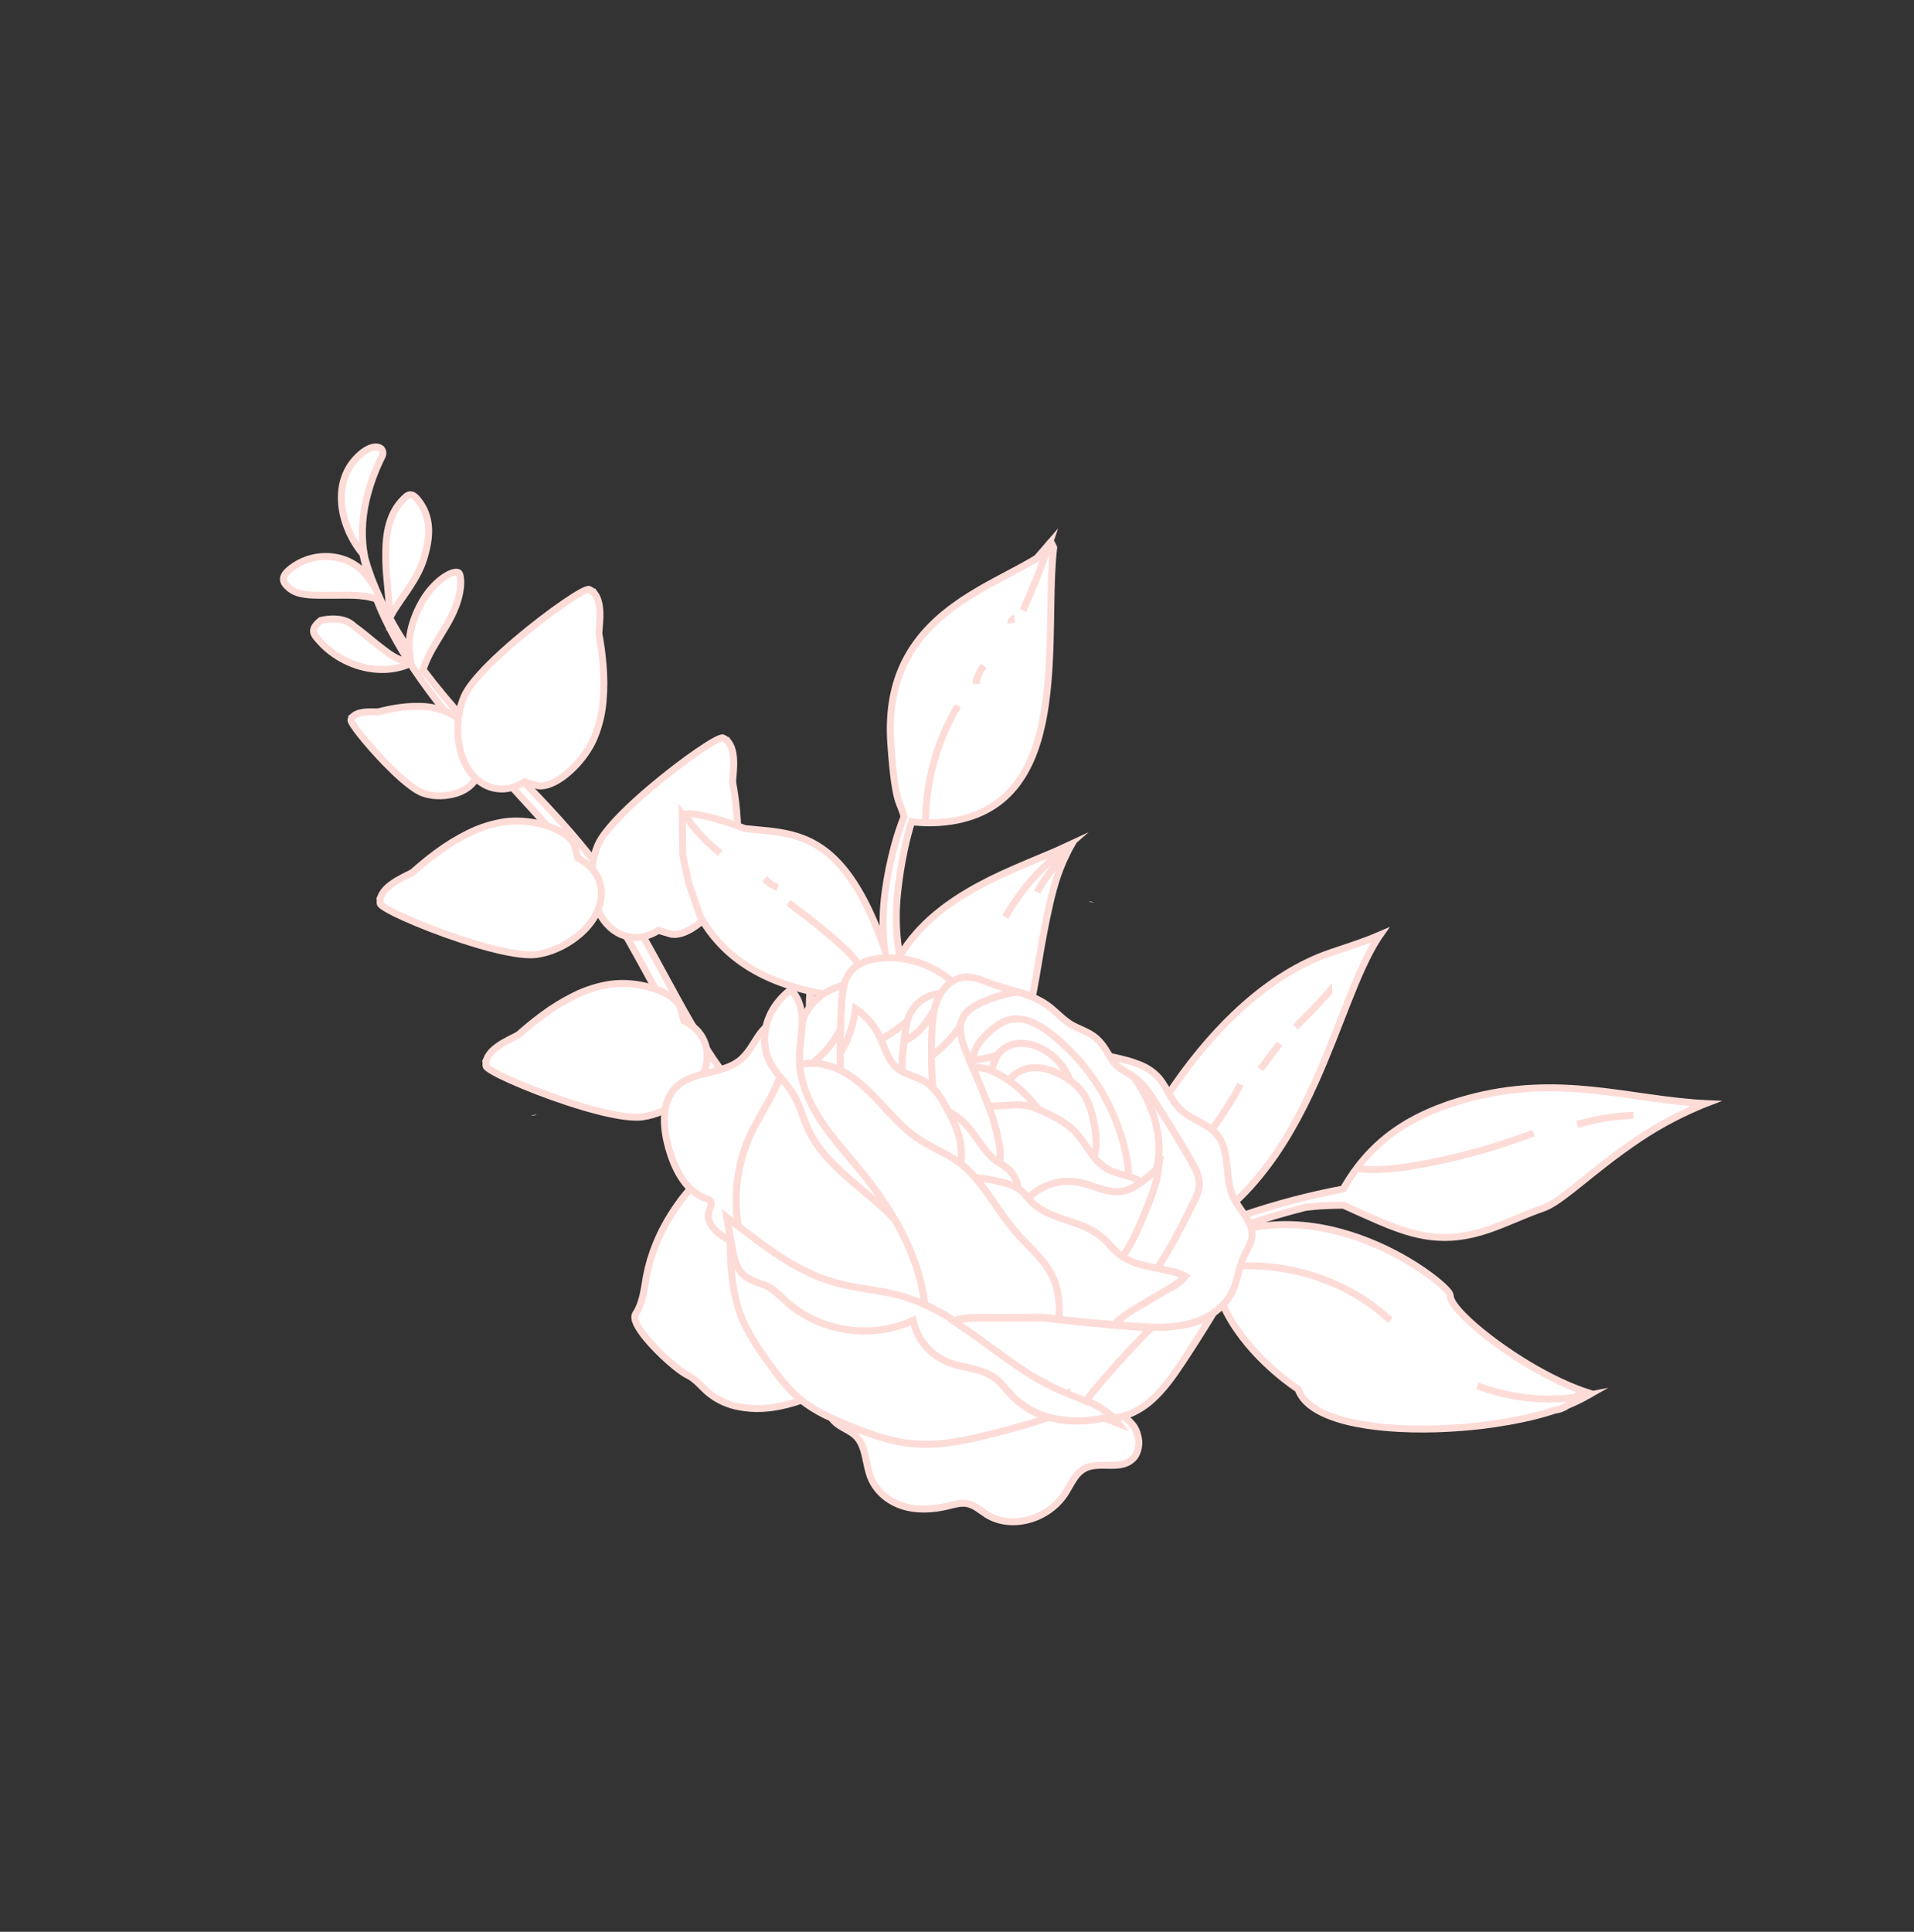 <svg width="550" height="555" viewBox="0 0 550 555" fill="none" xmlns="http://www.w3.org/2000/svg">
<rect x="0" y="0" width="550" height="555" fill="#333333" stroke="none"/>
<path d="M266.482 405.377L266.499 405.413C266.901 405.38 267.298 405.3 267.682 405.177C267.72 405.206 267.762 405.228 267.807 405.243C267.919 405.301 268.041 405.335 268.167 405.341C268.275 405.363 268.385 405.37 268.495 405.361C268.717 405.346 268.935 405.299 269.143 405.222C269.958 405.462 272.842 404.814 275.849 403.012C276.706 402.492 277.51 401.889 278.248 401.211C279.492 400.759 280.685 400.18 281.81 399.484C284.607 397.769 287.031 395.186 289.428 392.56C289.552 392.413 289.692 392.272 289.844 392.118L290.02 391.948C290.658 391.301 291.24 390.655 291.777 390.032L291.807 390.017C295.009 386.621 297.997 383.539 300.52 381.047C308.178 375.789 316.14 370.987 324.363 366.666C328.529 364.458 332.93 362.296 337.564 360.192C339.658 359.585 341.798 359.15 343.962 358.891C345.795 358.667 347.647 358.643 349.485 358.818L349.409 359.08C348.876 360.843 348.668 362.689 348.795 364.527C366.716 361.409 386.139 366.841 399.502 379.327C386.158 366.882 366.736 361.4 348.795 364.527C348.913 366.923 349.36 369.29 350.123 371.564C350.49 372.641 350.891 373.659 351.338 374.667C352.139 376.475 353.063 378.226 354.105 379.907C361.391 391.758 373.025 399.095 373.025 399.095C376.033 407.969 394.002 411.049 412.705 410.501C415.957 410.404 419.231 410.197 422.434 409.904C424.832 409.681 427.251 409.385 429.57 409.023C432.228 408.638 434.805 408.186 437.264 407.67C440.383 407.03 443.464 406.218 446.493 405.239L446.662 405.159C448 405.019 449.28 404.54 450.383 403.77C452.435 402.934 454.429 401.965 456.354 400.869C445.704 402.933 434.688 401.988 424.545 398.139C434.688 401.988 445.704 402.933 456.354 400.869C456.641 400.733 456.907 400.556 457.179 400.39L456.777 400.268C445.397 396.754 431.98 388.085 423.925 381.142C420.133 377.859 417.538 374.96 416.937 373.192C416.718 372.532 416.77 372.245 416.646 371.878C416.15 370.411 409.844 364.835 400.34 359.93C388.225 353.692 370.903 348.547 353.707 354.381C352.418 354.808 351.295 355.63 350.497 356.73C348.912 356.565 347.316 356.533 345.726 356.633C349.915 354.909 354.21 353.291 358.641 351.76C364.204 349.847 369.726 348.242 375.147 346.872C375.915 346.777 376.757 346.69 377.633 346.613C380.091 346.385 382.924 346.275 386.043 346.254C389.221 347.675 392.205 349.032 395.014 350.259C395.573 350.501 396.125 350.74 396.672 350.969C406.745 355.24 415.271 357.473 427.563 353.308C433.002 351.461 438.268 348.856 443.396 347.106C447.708 345.643 454.305 339.429 463.293 332.625C465.067 331.283 466.941 329.918 468.879 328.567C475.003 324.258 481.575 320.622 488.481 317.725C488.991 317.482 489.545 317.264 490.096 317.053C488.893 316.997 487.691 316.904 486.494 316.808C464.365 315.013 444.08 307.869 416.264 317.307C415.941 317.417 415.645 317.532 415.334 317.642C402.895 322.052 395.193 328.496 389.826 335.704C395.526 336.455 401.512 335.762 407.226 334.761C418.647 332.762 429.848 329.668 440.675 325.523C429.848 329.668 418.647 332.762 407.226 334.761C401.512 335.762 395.516 336.46 389.826 335.704C388.509 337.475 387.295 339.32 386.188 341.228L385.988 341.599C376.374 343.404 366.9 345.89 357.637 349.037C345.67 353.157 334.097 358.341 323.055 364.526C315.98 368.469 309.131 372.803 302.541 377.51C305.711 374.523 309.052 371.355 312.498 368.05C314.435 366.197 316.324 364.371 318.166 362.571C322.331 362.199 326.439 361.337 330.402 360.002C343.426 355.584 353.209 348.065 360.874 339.079C361.16 338.743 361.452 338.41 361.72 338.052C368.548 329.807 373.646 320.367 377.873 310.991C385.076 295.014 389.702 279.196 395.941 269.522C396.142 269.208 396.346 268.898 396.551 268.607C393.793 269.796 390.977 270.813 388.157 271.768C386.272 272.412 384.375 273.03 382.505 273.667C364.718 279.706 349.394 294.753 337.758 311.412C327.464 326.151 320.096 342.112 316.524 354.188C333.266 343.631 347.023 328.959 356.483 311.573C347.023 328.959 333.266 343.631 316.524 354.188C315.665 357.005 314.991 359.876 314.504 362.781L314.803 362.764L310.953 366.43C302.835 374.198 295.433 381.42 289.584 387.204C289.584 387.204 289.549 387.221 289.538 387.226L288.848 387.854L286.023 390.489C285.21 391.069 284.367 391.694 283.499 392.343C281.407 393.924 279.43 395.349 277.776 396.572L277.637 396.675C276.439 397.462 274.994 398.492 273.49 399.688C273.05 399.896 272.585 400.117 272.135 400.368C271.879 400.489 271.636 400.636 271.396 400.749C270.414 401.159 269.595 401.478 269.036 401.737C268.427 401.549 267.774 401.558 267.171 401.764C265.859 402.243 265.055 403.187 265.332 403.732C265.332 403.732 265.347 403.763 265.354 403.778L261.726 406.012L265.921 405.436C266.11 405.444 266.299 405.424 266.482 405.377ZM452.526 401.189C453.263 401.04 453.987 400.865 454.694 400.667L454.74 400.646C454.02 400.868 453.263 401.014 452.526 401.189ZM468.352 320.463C463.242 320.743 458.181 321.611 453.269 323.048C458.181 321.615 463.242 320.752 468.351 320.476L468.352 320.463ZM381.792 285.094C378.734 288.543 375.541 291.864 372.212 295.058C375.534 291.876 378.727 288.559 381.792 285.107L381.792 285.094ZM367.728 299.8L362.185 307.167L367.728 299.8Z" fill="white" stroke="#FDDCD8" stroke-width="2" stroke-miterlimit="10"/>
<path d="M154.293 320.139C154.03 320.306 153.732 320.412 153.422 320.447C153.119 320.505 152.809 320.517 152.502 320.482L153.397 320.323C153.692 320.245 153.991 320.183 154.293 320.139Z" fill="white"/>
<path d="M267 303.739C269.565 298.736 271.02 295.473 271.12 295.292C270.98 295.446 268.822 297.919 265.631 302.006C264.153 296.64 262.744 291.37 261.382 286.275C260.307 282.272 259.295 278.418 258.597 274.675C259.983 272.312 261.597 270.089 263.416 268.04C270.129 260.441 279.204 255.237 287.951 251.165C290.56 249.959 293.19 248.85 295.673 247.789C298.502 246.601 301.201 245.491 303.677 244.421C304.8 243.933 305.848 243.456 306.863 242.981C304.402 245.134 301.877 247.243 299.557 249.525C295.355 253.632 291.77 258.326 288.916 263.462C291.77 258.326 295.355 253.632 299.557 249.525C301.883 247.252 304.409 245.143 306.863 242.981L308.018 242.442C307.484 243.364 306.954 244.366 306.43 245.447C303.059 248.583 300.219 252.246 298.022 256.291C300.219 252.246 303.059 248.583 306.43 245.447C305.186 248.025 304.139 250.694 303.298 253.431C302.886 254.809 302.455 256.296 302.085 257.859L301.689 259.524C301.039 262.377 300.487 265.065 300.002 267.595C294.943 294.141 297.245 303.881 269.24 314.734C268.328 311.481 267.399 308.206 266.431 304.874L267 303.739Z" fill="white" stroke="#FDDCD8" stroke-width="2" stroke-miterlimit="10"/>
<path d="M246.666 357.462C245.517 356.197 244.445 354.954 243.38 353.788C242.835 353.204 242.301 352.633 241.769 352.067C241.238 351.501 240.69 350.96 240.174 350.425C235.871 346.105 231.735 342.346 228.459 338.942C225.803 336.303 223.376 333.443 221.204 330.393C220.979 330.075 220.767 329.775 220.575 329.502C216.826 325.615 213.058 321.416 209.384 316.86C208.066 315.209 206.778 313.502 205.45 311.788C204.123 310.075 202.909 308.239 201.631 306.428C199.138 302.761 196.767 298.912 194.453 294.96C189.833 287.044 185.486 278.664 180.748 270.326C178.378 266.157 175.962 262.097 173.407 258.205C170.852 254.312 168.177 250.642 165.395 247.104C159.827 240.023 153.951 233.554 148.303 227.408C142.655 221.263 137.227 215.419 132.367 209.741C127.819 204.494 123.568 198.996 119.637 193.272C119.02 192.399 118.466 191.516 117.907 190.645C113.123 192.839 107.603 192.806 102.567 191.163C99.368 190.117 96.414 188.436 93.879 186.222C93.103 185.546 92.376 184.815 91.704 184.034C90.247 182.343 88.864 181.091 91.919 178.456L92.237 178.231C94.562 177.739 96.988 177.646 99.01 178.294C100.048 178.61 100.991 179.178 101.756 179.948C104.218 181.67 106.524 183.759 108.307 185.137C109.336 185.919 110.374 186.771 111.462 187.547C113.279 188.846 115.219 189.926 117.523 190.092C115.109 186.34 112.918 182.448 110.962 178.438C109.876 176.194 108.956 174.068 108.184 172.093C103.868 170.627 99.411 171.069 95.01 171.012C93.083 170.989 90.898 171.071 88.793 170.903C88.07 170.839 87.352 170.732 86.642 170.581C84.974 170.29 83.449 169.457 82.303 168.211C81.623 167.425 80.431 166.01 83.106 163.712C85.159 161.984 87.606 160.788 90.232 160.231C92.857 159.674 95.579 159.773 98.157 160.519C100.864 161.322 103.281 162.893 105.115 165.04C105.485 165.469 105.828 165.92 106.144 166.39C105.65 164.711 105.185 163.219 104.906 161.893C104.662 160.861 104.431 159.965 104.278 159.18C101.724 156.107 99.87 152.515 98.845 148.653C97.304 142.736 97.949 136.425 102.289 131.768C104.334 129.577 106.013 128.73 107.247 128.496C107.621 128.39 108.013 128.367 108.397 128.429C108.781 128.49 109.147 128.634 109.47 128.851C109.736 129.129 109.914 129.48 109.982 129.858C110.05 130.237 110.005 130.628 109.853 130.982C107.831 134.992 106.282 139.223 105.239 143.592C104.58 146.406 104.211 149.28 104.139 152.169C104.081 154.699 104.276 157.228 104.721 159.719C104.691 159.677 104.662 159.635 104.63 159.589C104.817 160.246 105.045 160.971 105.286 161.784C105.644 163.095 106.233 164.576 106.786 166.221C108.31 170.215 110.104 174.101 112.154 177.852C113.702 180.691 115.53 183.712 117.643 186.851C117.307 183.17 118.251 179.271 119.85 175.713C120.233 174.854 120.65 174.013 121.102 173.202C123.999 167.972 128.217 164.89 130.553 164.452C130.967 164.344 131.405 164.378 131.798 164.549C132.49 164.932 133.493 170.273 128.979 178.438C127.92 180.349 126.727 182.236 125.581 184.153C125.108 184.944 124.626 185.741 124.192 186.518C123.216 188.238 122.389 190.038 121.719 191.898L121.562 192.39C125.61 197.763 129.927 202.927 134.496 207.864C139.493 213.334 145.049 218.977 150.863 225.005C156.678 231.033 162.735 237.464 168.516 244.623C171.405 248.204 174.211 251.982 176.843 255.944C179.475 259.907 181.961 264.035 184.362 268.258C189.163 276.705 193.466 285.073 197.98 292.906C200.247 296.842 202.524 300.606 204.923 304.2C206.169 305.964 207.402 307.71 208.59 309.461C209.87 311.146 211.109 312.832 212.378 314.462C221.868 326.52 231.98 336.262 240.904 344.274C241.604 344.902 242.3 345.525 242.986 346.134C252.425 354.482 260.402 360.887 265.828 365.424C265.93 365.511 266.033 365.598 266.14 365.681C267.235 366.251 268.346 366.844 269.515 367.451C269.978 367.685 270.445 367.916 270.929 368.149C271.412 368.382 271.926 368.649 272.455 368.947C273.669 369.596 274.725 370.505 275.546 371.61L278.061 375.171L273.686 374.279C270.277 373.579 267.116 371.935 264.09 370.306C260.856 368.647 257.726 366.794 254.717 364.756C253.2 363.703 251.751 362.555 250.379 361.319C249.077 360.097 247.838 358.81 246.666 357.462Z" fill="white" stroke="#FDDCD8" stroke-width="2" stroke-miterlimit="10"/>
<path d="M135.616 225.225C135.017 225.853 134.33 226.391 133.579 226.825C132.756 227.303 131.879 227.682 130.968 227.955C129.12 228.507 127.188 228.722 125.265 228.59C123.994 228.516 122.74 228.268 121.538 227.852C119.958 227.292 117.828 225.755 115.529 223.754C113.988 222.42 112.38 220.858 110.822 219.264C108.071 216.444 105.446 213.445 103.581 211.082C101.81 208.839 100.721 207.172 100.858 206.788C101.016 206.368 101.28 205.997 101.623 205.71L101.83 205.846L101.623 205.71L101.656 205.683C103.61 204.015 107.98 204.688 108.761 204.489C110.462 204.064 112.203 203.688 113.918 203.424C116.172 203.051 118.456 202.888 120.74 202.939C123.023 202.979 125.286 203.376 127.446 204.117C127.957 204.301 128.458 204.513 128.946 204.752C129.166 204.859 129.387 204.975 129.606 205.093C131.358 206.048 132.943 207.283 134.298 208.748C135.754 210.352 136.664 212.045 136.598 213.405C136.59 213.507 136.579 213.606 136.564 213.705L136.553 213.769C136.413 214.497 136.226 215.2 136.067 215.894L136.047 215.987L136.09 216.039L136.145 216.108C136.531 216.647 136.852 217.23 137.104 217.843C137.746 219.358 137.803 221.056 137.263 222.61C136.904 223.588 136.343 224.479 135.616 225.225Z" fill="white" stroke="#FDDCD8" stroke-width="2" stroke-miterlimit="10"/>
<path d="M121.044 162.535C118.771 168.079 114.809 172.261 111.99 177.415C111.981 173.864 111.454 169.667 111.099 165.37C110.827 162.355 110.768 159.324 110.925 156.301C111.284 150.987 112.715 146.094 116.735 142.639C117.829 141.7 118.877 142.213 119.81 143.299C121.1 144.774 122.054 146.512 122.604 148.393C123.707 152.19 123.1 156.349 121.75 160.584C121.559 161.245 121.322 161.889 121.044 162.535Z" fill="white" stroke="#FDDCD8" stroke-width="2" stroke-miterlimit="10"/>
<path d="M136.022 222.894C135.084 221.866 134.298 220.711 133.688 219.461C133.014 218.093 132.504 216.65 132.168 215.163C131.488 212.148 131.356 209.036 131.779 205.975C132.036 203.953 132.57 201.975 133.367 200.098C134.437 197.633 137.128 194.397 140.58 190.942C142.882 188.624 145.555 186.225 148.274 183.91C153.084 179.821 158.168 175.954 162.151 173.232C165.931 170.646 168.715 169.088 169.315 169.35C169.968 169.648 170.533 170.11 170.954 170.691L170.713 171.007L170.954 170.691L170.993 170.747C173.446 174.054 171.89 180.967 172.122 182.236C172.615 185.003 173.025 187.828 173.258 190.599C173.608 194.243 173.617 197.912 173.285 201.558C172.971 205.203 172.087 208.778 170.666 212.15C170.315 212.947 169.921 213.724 169.486 214.478C169.289 214.818 169.08 215.159 168.868 215.496C167.148 218.192 165 220.59 162.509 222.596C159.785 224.747 156.978 226.016 154.811 225.761C154.649 225.737 154.491 225.71 154.335 225.675L154.234 225.649C153.085 225.346 151.982 224.969 150.89 224.639L150.743 224.598L150.656 224.66L150.54 224.741C149.635 225.298 148.668 225.748 147.66 226.083C145.168 226.943 142.446 226.847 140.022 225.814C138.498 225.133 137.135 224.138 136.022 222.894Z" fill="white" stroke="#FDDCD8" stroke-width="2" stroke-miterlimit="10"/>
<path d="M174.461 265.562C173.524 264.534 172.738 263.378 172.127 262.129C171.453 260.761 170.943 259.318 170.608 257.831C169.928 254.816 169.796 251.704 170.219 248.643C170.476 246.621 171.01 244.643 171.807 242.766C172.877 240.301 175.568 237.065 179.019 233.61C181.321 231.292 183.994 228.893 186.714 226.578C191.524 222.489 196.608 218.622 200.59 215.9C204.371 213.314 207.154 211.756 207.754 212.018C208.408 212.316 208.972 212.778 209.394 213.359L209.153 213.675L209.394 213.359L209.433 213.415C211.886 216.722 210.33 223.635 210.562 224.904C211.055 227.671 211.465 230.496 211.698 233.267C212.047 236.911 212.057 240.58 211.725 244.225C211.41 247.871 210.526 251.445 209.105 254.818C208.754 255.615 208.36 256.392 207.925 257.146C207.729 257.485 207.52 257.827 207.308 258.164C205.588 260.86 203.44 263.258 200.949 265.264C198.225 267.415 195.418 268.684 193.251 268.429C193.088 268.405 192.931 268.378 192.775 268.343L192.674 268.317C191.525 268.014 190.421 267.637 189.33 267.307L189.183 267.266L189.095 267.328L188.98 267.409C188.074 267.966 187.108 268.416 186.099 268.751C183.608 269.611 180.886 269.515 178.462 268.482C176.938 267.801 175.575 266.806 174.461 265.562Z" fill="white" stroke="#FDDCD8" stroke-width="2" stroke-miterlimit="10"/>
<path d="M172.293 260.053C171.905 261.388 171.329 262.662 170.581 263.834C169.765 265.123 168.8 266.31 167.706 267.373C165.489 269.525 162.902 271.261 160.07 272.497C158.211 273.332 156.244 273.908 154.228 274.207C151.566 274.58 147.401 273.971 142.654 272.828C139.476 272.073 136.034 271.044 132.641 269.931C126.643 267.96 120.692 265.639 116.293 263.661C112.114 261.784 109.334 260.222 109.244 259.573C109.158 258.861 109.257 258.138 109.533 257.475L109.928 257.516L109.533 257.475L109.56 257.413C111.102 253.595 117.812 251.317 118.774 250.457C120.878 248.593 123.074 246.77 125.317 245.126C128.244 242.927 131.369 241.006 134.653 239.387C137.928 237.754 141.438 236.644 145.056 236.098C145.919 235.982 146.788 235.912 147.658 235.89C148.05 235.881 148.451 235.881 148.849 235.886C152.046 235.947 155.213 236.529 158.223 237.609C161.48 238.81 164.027 240.543 164.939 242.526C165.003 242.677 165.062 242.825 165.114 242.977L165.145 243.076C165.485 244.215 165.739 245.353 166.027 246.456L166.068 246.603L166.167 246.646L166.296 246.702C167.244 247.184 168.132 247.773 168.944 248.459C170.977 250.136 172.315 252.509 172.698 255.116C172.911 256.772 172.773 258.454 172.293 260.053Z" fill="white" stroke="#FDDCD8" stroke-width="2" stroke-miterlimit="10"/>
<path d="M202.717 306.714C202.33 308.049 201.753 309.323 201.006 310.495C200.19 311.784 199.225 312.972 198.131 314.034C195.914 316.186 193.327 317.922 190.495 319.158C188.635 319.993 186.669 320.569 184.652 320.868C181.991 321.241 177.826 320.632 173.078 319.49C169.9 318.734 166.458 317.705 163.065 316.592C157.068 314.621 151.117 312.3 146.717 310.322C142.539 308.446 139.758 306.883 139.668 306.234C139.582 305.522 139.682 304.799 139.958 304.136L140.353 304.177L139.958 304.136L139.985 304.074C141.527 300.256 148.237 297.978 149.199 297.118C151.302 295.255 153.499 293.431 155.741 291.787C158.668 289.588 161.794 287.667 165.077 286.048C168.352 284.415 171.863 283.305 175.481 282.759C176.344 282.643 177.213 282.573 178.083 282.551C178.475 282.542 178.875 282.542 179.273 282.547C182.471 282.608 185.637 283.19 188.648 284.27C191.904 285.472 194.451 287.205 195.363 289.187C195.428 289.338 195.487 289.486 195.538 289.638L195.569 289.738C195.91 290.876 196.164 292.014 196.451 293.117L196.493 293.264L196.591 293.307L196.721 293.363C197.668 293.845 198.556 294.435 199.368 295.12C201.402 296.797 202.739 299.17 203.122 301.777C203.336 303.433 203.198 305.115 202.717 306.714Z" fill="white" stroke="#FDDCD8" stroke-width="2" stroke-miterlimit="10"/>
<path d="M256.978 277.667C257.469 276.628 258.014 275.634 258.587 274.662C258.341 273.334 258.115 272.033 257.965 270.733C257.428 266.014 257.415 261.249 257.929 256.527C258.357 252.354 259.01 248.207 259.887 244.105C260.5 241.18 261.206 238.514 261.948 236.115C263.296 236.249 264.643 236.343 265.984 236.38C265.991 224.55 269.191 212.941 275.248 202.78C269.191 212.941 265.991 224.55 265.984 236.38C267.311 236.419 268.638 236.392 269.962 236.298C288.69 234.951 296.305 222.826 299.49 207.674L299.52 207.528C301.023 200.237 301.528 192.267 301.764 184.485C301.862 180.997 301.909 177.544 301.962 174.198L301.967 173.842C302.067 167.839 302.208 162.195 302.779 157.348C302.715 157.199 302.655 157.055 302.593 156.918C302.409 156.498 302.194 156.092 301.95 155.704C301.806 155.862 301.677 156.022 301.535 156.184C299.352 162.719 296.806 169.128 293.908 175.379C296.806 169.128 299.352 162.719 301.535 156.184C300.317 157.57 299.132 158.95 297.978 160.322C297.155 160.842 296.283 161.353 295.379 161.867C284.279 168.183 267.752 174.696 260.051 190.15C256.952 196.367 255.303 204.01 255.979 213.701C257.32 232.364 258.751 230.018 259.771 234.648C258.656 237.498 257.708 240.409 256.93 243.368C255.819 247.554 254.966 251.804 254.377 256.094C253.676 261.084 253.556 266.14 254.022 271.158C254.08 271.691 254.175 272.227 254.241 272.761C245.979 249.053 236.836 242.232 227.368 239.822C222.945 238.695 218.47 238.533 214.001 238.047C208.692 235.969 203.511 234.504 200.065 233.996L199.891 233.974C198.813 233.762 197.706 233.745 196.621 233.922C199.45 238.178 202.949 241.949 206.983 245.087C202.949 241.949 199.45 238.178 196.621 233.922C196.431 233.961 196.253 234.044 196.101 234.165L196.042 234.082L196.176 245.388C196.445 247.503 197.319 250.692 197.868 253.607L201.292 263.455C202.149 264.954 203.097 266.4 204.133 267.782C213.059 279.698 228.333 286.369 253.32 287.269C253.619 285.12 254.091 282.997 254.73 280.923C254.911 280.338 255.125 279.778 255.328 279.213C255.436 279.718 255.564 280.223 255.695 280.712C256.03 279.834 256.389 278.974 256.772 278.131L256.978 277.667ZM223.448 255.022C222.044 254.416 220.766 253.553 219.679 252.479C220.766 253.553 222.044 254.416 223.448 255.022ZM247.31 279.012C246.712 276.617 244.953 274.695 243.177 272.973C238.026 267.972 232.265 263.657 226.523 259.358C232.265 263.657 238.026 267.972 243.177 272.973C244.96 274.705 246.723 276.623 247.321 279.018L247.31 279.012ZM290.5 179.052C290.461 178.738 290.547 178.42 290.74 178.168C290.933 177.917 291.217 177.751 291.531 177.708C291.217 177.751 290.933 177.917 290.74 178.168C290.547 178.42 290.461 178.738 290.5 179.052ZM280.449 196.47C280.727 194.57 281.516 192.78 282.732 191.293C281.516 192.78 280.727 194.57 280.449 196.47Z" fill="white" stroke="#FDDCD8" stroke-width="2" stroke-miterlimit="10"/>
<path d="M313.122 259.033L312.983 259.139C313.526 259.234 314.08 259.252 314.628 259.193C314.124 259.168 313.621 259.115 313.122 259.033Z" fill="white"/>
<path d="M262.403 304.671L262.512 304.649C262.484 304.647 262.455 304.647 262.427 304.65L262.403 304.671Z" fill="white"/>
<path d="M259.458 305.599L259.479 305.558L259.396 305.605L259.458 305.599Z" fill="white"/>
<path d="M268.505 330.973C267.204 330.494 265.902 329.995 264.586 329.399C262.756 328.604 261.007 327.632 259.366 326.496C257.818 325.439 256.466 324.119 255.373 322.596C255.319 322.504 255.26 322.422 255.204 322.335C255.981 321.536 256.736 320.757 257.449 319.995C261.178 323.852 264.867 327.528 268.505 330.973Z" fill="white"/>
<path d="M314.808 359.223C314.778 359.267 314.753 359.314 314.734 359.363C314.609 359.298 314.474 359.226 314.357 359.12C314.501 359.151 314.664 359.192 314.808 359.223Z" fill="white"/>
<path d="M248.863 310.87C249.36 311.419 249.858 311.955 250.36 312.494L250.339 312.534C249.99 314.423 249.836 316.344 249.882 318.266C249.907 318.734 249.955 319.201 250.028 319.665C249.752 319.462 249.477 319.267 249.188 319.064C244.859 316.034 239.748 312.717 236.712 306.266C235.633 303.978 234.743 301.605 234.053 299.171C233.47 297.074 233.054 294.933 232.812 292.77C234.246 294.49 235.716 296.198 237.223 297.892C240.947 302.11 244.83 306.463 248.863 310.87Z" fill="white" stroke="#FDDCD8" stroke-width="2" stroke-miterlimit="10"/>
<path d="M254.424 320.915C254.332 320.726 254.27 320.527 254.188 320.331C253.877 319.554 253.66 318.743 253.541 317.915C253.427 317.172 253.358 316.423 253.334 315.672C254.715 317.144 256.087 318.584 257.45 319.995C256.736 320.757 255.997 321.543 255.205 322.334C255.02 322.063 254.856 321.778 254.713 321.482C254.613 321.295 254.521 321.106 254.424 320.915Z" fill="white" stroke="#FDDCD8" stroke-width="2" stroke-miterlimit="10"/>
<path d="M314.078 361.535C314.061 362.015 314.088 362.496 314.161 362.971C314.632 363.068 315.114 363.107 315.595 363.086C316.488 363.094 317.351 362.758 318.004 362.148C319.286 360.778 319.492 358.989 318.574 358.232C318.268 358.018 317.91 357.89 317.538 357.861C317.166 357.832 316.793 357.902 316.458 358.065C315.461 357.337 313.837 356.343 311.793 355.077C309.952 353.95 307.756 352.61 305.254 351.161C302.751 349.712 299.988 348.176 297.047 346.625C294.107 345.073 291.301 343.714 288.798 342.424C287.297 341.635 285.83 340.864 284.561 340.107C283.157 338.368 281.45 336.897 279.522 335.766C279.04 335.468 278.55 335.185 277.997 334.888C277.052 333.996 276.11 333.075 275.169 332.125C270.395 327.45 265.429 322.279 260.336 316.837C259.423 317.858 258.473 318.898 257.453 319.978C261.168 323.847 264.87 327.511 268.508 330.956C267.208 330.477 265.905 329.977 264.589 329.382C262.759 328.587 261.011 327.614 259.37 326.479C257.821 325.422 256.47 324.102 255.377 322.579C255.323 322.487 255.264 322.405 255.207 322.317L254.962 322.578L254.306 323.243C253.014 321.897 251.583 320.693 250.036 319.651C250.31 321.472 250.934 323.223 251.874 324.807C253.161 326.867 254.857 328.641 256.857 330.019C260.82 332.786 265.076 334.217 268.772 335.304C271.349 336.064 273.699 336.769 275.733 337.506C277.379 338.933 279.021 340.281 280.626 341.565C281.993 343.173 283.46 344.693 285.018 346.116C287.506 348.378 290.208 350.393 293.086 352.132C298.266 355.233 303.75 357.794 309.453 359.775C311.311 360.419 312.882 360.894 314.1 361.189C314.11 361.328 314.063 361.418 314.078 361.535ZM314.709 359.35C314.584 359.284 314.449 359.213 314.332 359.107C314.501 359.151 314.664 359.192 314.808 359.223C314.77 359.261 314.737 359.304 314.709 359.35Z" fill="white" stroke="#FDDCD8" stroke-width="2" stroke-miterlimit="10"/>
<path d="M253.329 315.671C253.353 316.422 253.422 317.171 253.536 317.913C253.655 318.741 253.872 319.552 254.183 320.329C254.265 320.525 254.327 320.724 254.419 320.913C254.511 321.102 254.609 321.294 254.708 321.48C254.851 321.776 255.015 322.061 255.2 322.332L254.954 322.593L254.298 323.258C253.006 321.912 251.575 320.708 250.028 319.666C249.955 319.202 249.906 318.735 249.882 318.267C249.836 316.345 249.99 314.424 250.339 312.535L250.36 312.495C249.858 311.956 249.36 311.42 248.863 310.871C244.83 306.464 240.947 302.111 237.226 297.888C235.721 296.19 234.25 294.483 232.815 292.766C232.714 291.831 232.642 290.902 232.6 289.977L232.577 289.402C232.542 288.253 232.575 287.121 232.643 285.994C234.97 289.006 237.621 291.983 240.399 295.059C243.929 298.977 247.58 303.03 251.336 307.137C252.327 302.031 253.127 298.868 253.172 298.661C253.18 298.876 253.369 302.444 253.344 308.058L253.318 309.322C255.677 311.884 257.993 314.379 260.304 316.826C259.39 317.847 258.441 318.888 257.42 319.967C256.067 318.571 254.704 317.138 253.329 315.671Z" fill="white" stroke="#FDDCD8" stroke-width="2" stroke-miterlimit="10"/>
<path d="M297.756 408.369C297.137 408.562 296.514 408.751 295.893 408.936C297.399 408.501 298.871 408.023 300.345 407.514C299.482 407.807 298.621 408.096 297.756 408.369Z" fill="white" stroke="#FDDCD8" stroke-width="2" stroke-miterlimit="10"/>
<path d="M293.906 409.494L295.433 409.019L293.906 409.494Z" fill="white" stroke="#FDDCD8" stroke-width="2" stroke-miterlimit="10"/>
<path d="M289.659 410.661L288.568 410.95C290.231 410.509 291.902 410.064 293.565 409.597C292.255 409.975 290.953 410.326 289.659 410.661Z" fill="white" stroke="#FDDCD8" stroke-width="2" stroke-miterlimit="10"/>
<path d="M293.56 409.607L293.927 409.506L293.56 409.607Z" fill="white" stroke="#FDDCD8" stroke-width="2" stroke-miterlimit="10"/>
<path d="M295.463 409.061L295.893 408.936L295.463 409.061Z" fill="white" stroke="#FDDCD8" stroke-width="2" stroke-miterlimit="10"/>
<path d="M300.338 407.51L300.345 407.514L300.338 407.51Z" fill="white" stroke="#FDDCD8" stroke-width="2" stroke-miterlimit="10"/>
<path d="M271.114 414.565L270.443 414.628L271.114 414.565Z" fill="white" stroke="#FDDCD8" stroke-width="2" stroke-miterlimit="10"/>
<path d="M208.821 349.723L209.399 353.074C209.588 352.228 209.756 351.384 209.89 350.534L208.821 349.723Z" fill="white" stroke="#FDDCD8" stroke-width="2" stroke-miterlimit="10"/>
<path d="M337.332 369.564C337.872 369.236 338.385 368.864 338.867 368.454C339.341 368.127 339.764 367.732 340.122 367.281C340.243 367.134 340.348 366.975 340.435 366.807C339.38 367.924 338.17 368.885 336.842 369.658L336.752 369.828C336.928 369.748 337.125 369.653 337.332 369.564Z" fill="white" stroke="#FDDCD8" stroke-width="2" stroke-miterlimit="10"/>
<path d="M317.273 335.28C316.817 334.932 316.417 334.6 316.001 334.248C316.401 334.621 316.826 334.966 317.273 335.28Z" fill="white" stroke="#FDDCD8" stroke-width="2" stroke-miterlimit="10"/>
<path d="M241.557 293.642L241.547 293.88L241.557 293.642Z" fill="white" stroke="#FDDCD8" stroke-width="2" stroke-miterlimit="10"/>
<path d="M292.524 341.264C292.476 340.869 292.402 340.478 292.303 340.093L292.224 339.828C291.931 338.841 291.465 337.913 290.848 337.087C290.451 336.545 289.987 336.057 289.466 335.632C288.732 335.071 287.966 334.552 287.174 334.076C286.943 333.955 286.737 333.789 286.527 333.641C282.867 331.027 280.917 326.668 277.883 323.349C276.351 321.702 274.552 320.325 272.563 319.275L272.612 319.365L272.952 320.042C273.29 320.712 273.621 321.396 273.93 322.083C274.865 324.023 275.551 326.073 275.975 328.184C276.038 328.537 276.097 328.887 276.138 329.247C276.264 330.397 276.296 331.554 276.235 332.709C276.206 333.262 276.161 333.82 276.112 334.376C277.618 335.562 279.009 336.888 280.266 338.335C282.798 338.591 285.309 339.018 287.782 339.615C289.47 339.951 291.089 340.567 292.574 341.437L292.524 341.264Z" fill="white" stroke="#FDDCD8" stroke-width="2" stroke-miterlimit="10"/>
<path d="M334.205 361.814C337.49 356.623 340.235 351.071 342.959 345.546C343.756 343.934 344.571 342.261 344.645 340.467C344.748 338.132 343.614 335.951 342.474 333.915C339.788 329.131 336.898 324.469 333.972 319.827L332.117 316.891C331.791 316.381 331.472 315.869 331.139 315.362C330.087 313.655 328.834 312.081 327.407 310.673C326.883 310.191 326.32 309.754 325.723 309.367C327.285 311.506 328.633 313.793 329.748 316.196C330.12 316.996 330.463 317.815 330.776 318.652C331.616 320.808 332.24 323.042 332.637 325.322C333.055 327.69 333.15 330.104 332.922 332.498C332.799 333.691 332.582 334.874 332.271 336.033C332.529 335.76 332.78 335.477 333.014 335.191C332.786 337.163 332.369 339.108 331.768 341C330.98 343.569 329.951 346.088 328.927 348.558C327.406 352.23 325.85 355.98 323.681 359.343C323.31 359.919 322.924 360.483 322.524 361.034C323.581 361.737 324.719 362.309 325.914 362.739C326.416 362.927 326.933 363.096 327.454 363.248L328.009 363.406C329.129 363.707 330.315 363.979 331.499 364.205C331.834 364.273 332.169 364.34 332.506 364.403C333.09 363.547 333.654 362.681 334.205 361.814Z" fill="white" stroke="#FDDCD8" stroke-width="2" stroke-miterlimit="10"/>
<path d="M284.529 307.519L284.545 307.489C284.465 307.447 284.38 307.402 284.3 307.36L284.529 307.519Z" fill="white" stroke="#FDDCD8" stroke-width="2" stroke-miterlimit="10"/>
<path d="M314.582 323.964C315.053 326.715 315.162 329.545 314.387 332.102C314.725 332.675 315.048 333.215 315.389 333.733C315.448 330.458 315.178 327.185 314.582 323.964Z" fill="white" stroke="#FDDCD8" stroke-width="2" stroke-miterlimit="10"/>
<path d="M314.402 332.111C315.177 329.555 315.058 326.707 314.597 323.974C314.471 323.23 314.324 322.489 314.166 321.767C313.604 319.191 312.849 316.604 311.4 314.379C310.324 312.8 308.964 311.435 307.389 310.355C306.713 309.871 306.01 309.427 305.283 309.025C302.53 307.495 299.384 306.455 296.223 306.818C295.744 306.868 295.271 306.957 294.806 307.083C293.272 307.495 291.871 308.3 290.743 309.419C290.577 309.587 290.42 309.766 290.267 309.948C290.125 310.114 289.994 310.288 289.872 310.468C291.528 311.624 293.083 312.92 294.518 314.341C295.874 315.691 297.121 317.147 298.246 318.696C298.8 318.942 299.354 319.201 299.898 319.468C302.791 320.854 305.736 322.287 308.088 324.449C308.251 324.599 308.418 324.757 308.576 324.917C308.928 325.268 309.26 325.634 309.581 326.019C311.283 328.032 312.634 330.396 314.267 332.43L314.402 332.111Z" fill="white" stroke="#FDDCD8" stroke-width="2" stroke-miterlimit="10"/>
<path d="M211.776 339.422C211.752 339.869 211.723 340.314 211.711 340.761C211.728 340.316 211.757 339.872 211.776 339.422Z" fill="white" stroke="#FDDCD8" stroke-width="2" stroke-miterlimit="10"/>
<path d="M211.921 337.312L211.777 339.421L211.921 337.312Z" fill="white" stroke="#FDDCD8" stroke-width="2" stroke-miterlimit="10"/>
<path d="M300.216 407.687L301.186 407.348C300.86 407.457 300.542 407.577 300.216 407.687Z" fill="white" stroke="#FDDCD8" stroke-width="2" stroke-miterlimit="10"/>
<path d="M212.717 374.799C212.595 374.486 212.497 374.185 212.41 373.877C212.098 372.668 211.858 371.441 211.69 370.203C211.436 368.754 211.237 367.187 210.826 365.77C210.006 362.784 211.26 359.681 210.219 356.789C207.807 350.098 203.928 343.064 204.367 335.63C203.867 336.057 203.37 336.492 202.881 336.938C200.139 339.433 197.642 342.185 195.425 345.156L195.344 345.311C194.486 346.466 193.678 347.647 192.92 348.854C192.232 349.944 191.584 351.052 190.976 352.176C190.067 353.863 189.25 355.597 188.526 357.372C187.272 360.425 186.334 363.598 185.727 366.843C185.062 370.454 184.768 374.247 182.657 377.474C181.774 378.825 183.33 381.578 185.759 384.515C189.472 389.021 195.235 393.966 197.487 395.016C199.957 396.186 201.581 398.445 203.64 400.166C206.207 402.252 209.268 403.64 212.527 404.197C214.554 404.58 216.617 404.732 218.677 404.651C219.464 404.624 220.249 404.564 221.035 404.478C221.938 404.378 222.843 404.234 223.742 404.068C226.887 403.447 229.961 402.514 232.921 401.284C222.49 395.585 217.282 386.351 212.717 374.799ZM211.219 372.703C211.287 372.802 211.361 372.898 211.439 372.99C211.361 372.898 211.287 372.802 211.219 372.703ZM211.513 373.093C211.691 373.302 211.891 373.493 212.108 373.661C211.891 373.493 211.691 373.302 211.513 373.093Z" fill="white" stroke="#FDDCD8" stroke-width="2" stroke-miterlimit="10"/>
<path d="M326.905 412.28C326.687 411.395 326.319 410.553 325.817 409.792C325.53 409.392 325.215 409.013 324.874 408.658C324.24 408.004 323.538 407.421 322.779 406.918C321.942 407.158 321.087 407.326 320.222 407.42L320.08 407.435C320.159 407.515 320.228 407.603 320.305 407.688C320.688 408.094 321.048 408.522 321.382 408.969C320.14 408.476 318.906 407.981 317.686 407.493L317.521 407.406C317.506 407.396 317.489 407.387 317.471 407.38C314.047 408.151 310.529 408.421 307.027 408.183C305.577 408.068 304.137 407.845 302.721 407.517C302.26 407.409 301.799 407.288 301.344 407.158L300.379 407.5C298.907 408.004 297.41 408.494 295.926 408.922L295.496 409.047L293.969 409.522L293.603 409.624C291.939 410.091 290.269 410.535 288.606 410.977L286.689 411.477C286.526 411.519 286.361 411.566 286.193 411.606L284.556 412.023L284.159 412.121C282.798 412.466 281.434 412.789 280.067 413.088L279.735 413.162C279.094 413.299 278.454 413.435 277.807 413.561C277.807 413.561 277.728 413.577 277.685 413.586C276.971 413.729 276.26 413.866 275.555 413.993C274.86 414.101 274.207 414.211 273.533 414.304C273.434 414.322 273.332 414.333 273.236 414.346C272.554 414.444 271.872 414.526 271.19 414.593L270.518 414.655L269.784 414.716L269.166 414.762C268.763 414.787 268.355 414.809 267.95 414.826L267.452 414.839C267.1 414.852 266.746 414.857 266.386 414.86L266.065 414.864C265.613 414.862 265.162 414.856 264.71 414.841L264.354 414.827C263.879 414.807 263.406 414.782 262.949 414.727C262.493 414.673 261.856 414.632 261.316 414.565C260.781 414.501 260.252 414.427 259.712 414.361C259.701 414.358 259.691 414.353 259.682 414.345L259.647 414.327C259.137 414.251 258.621 414.164 258.109 414.055C257.943 414.019 257.777 413.983 257.608 413.952C257.563 413.928 257.505 413.929 257.447 413.918C257.142 413.854 256.84 413.784 256.538 413.715L256.412 413.687C256.082 413.61 255.76 413.53 255.433 413.447L255.388 413.424C254.003 413.07 252.626 412.668 251.257 412.217C251.207 412.191 251.157 412.165 251.107 412.138L250.283 411.859C250.203 411.816 250.123 411.774 250.024 411.767C249.781 411.684 249.537 411.601 249.296 411.512C249.201 411.462 249.09 411.442 248.995 411.405C248.764 411.322 248.538 411.242 248.309 411.153C248.209 411.101 248.093 411.078 247.988 411.036L247.328 410.785C247.223 410.729 247.102 410.704 246.991 410.659C246.786 410.551 246.557 410.488 246.339 410.405C246.234 410.35 246.129 410.295 246.005 410.275C245.795 410.164 245.566 410.101 245.345 410.011L245.029 409.883C244.809 409.767 244.565 409.697 244.334 409.601C244.244 409.554 244.159 409.509 244.069 409.462C243.748 409.331 243.427 409.201 243.108 409.065C241.656 408.462 240.204 407.846 238.779 407.179C239.078 407.63 239.423 408.049 239.808 408.43C241.661 410.24 244.366 410.914 246.146 412.802C246.404 413.085 246.64 413.386 246.854 413.704C248.534 416.171 248.784 419.585 249.617 422.668C249.767 423.219 249.938 423.769 250.135 424.294C250.604 425.505 251.25 426.639 252.053 427.659C253.27 429.202 254.786 430.484 256.511 431.427C257.435 431.937 258.408 432.354 259.415 432.671C263.496 433.96 268.008 433.725 272.324 432.685C274.138 432.246 275.997 431.664 277.779 431.955C280.017 432.327 281.739 433.985 283.65 435.175C290.654 439.495 301.209 436.623 306.094 429.028C306.993 427.634 307.758 426.069 308.688 424.725C309.332 423.723 310.172 422.86 311.157 422.19C313.75 420.525 317 421.051 320.001 420.98C322.02 420.93 323.926 420.609 325.455 419.171C325.757 418.882 326.026 418.561 326.258 418.213C326.769 417.322 327.09 416.335 327.201 415.314C327.312 414.293 327.211 413.26 326.905 412.28Z" fill="white" stroke="#FDDCD8" stroke-width="2" stroke-miterlimit="10"/>
<path d="M320.313 407.672C320.236 407.587 320.167 407.5 320.088 407.42C319.912 407.244 319.731 407.066 319.545 406.898C319.403 406.766 319.259 406.639 319.11 406.51C317.052 404.829 314.757 403.462 312.3 402.452L311.924 402.293C311.703 402.177 311.467 402.091 311.237 401.995C309.072 401.082 306.848 400.258 304.735 399.332C293.681 394.5 284.459 386.013 274.34 379.526C271.605 377.747 268.749 376.163 265.793 374.785C263.581 373.765 261.294 372.915 258.952 372.244C258.075 371.994 257.186 371.776 256.3 371.578C254.225 371.127 252.138 370.771 250.041 370.435C247.55 370.033 245.054 369.641 242.602 369.081C232.954 366.91 225.32 362.049 217.7 356.421C215.861 355.059 214.038 353.666 212.18 352.243C211.079 351.404 209.968 350.561 208.847 349.712C209.041 350.849 209.238 351.985 209.438 353.121L209.845 355.481L210.036 356.578L210.28 357.984C210.503 359.417 210.826 360.834 211.247 362.222C211.723 363.895 212.666 365.398 213.964 366.556C214.225 366.766 214.498 366.961 214.782 367.139C215.339 367.478 215.922 367.769 216.527 368.012C217.342 368.345 218.194 368.632 219.025 368.948C219.318 369.057 219.607 369.177 219.89 369.294C220.286 369.464 220.67 369.646 221.043 369.848C221.814 370.292 222.542 370.809 223.214 371.392C224.179 372.218 225.086 373.13 226.025 373.981C226.239 374.17 226.465 374.359 226.674 374.545C229.163 376.66 231.961 378.382 234.97 379.653C240.984 382.198 247.595 382.995 254.042 381.953C256.082 381.622 258.085 381.091 260.022 380.369C260.481 380.201 260.932 380.023 261.389 379.81L261.566 379.73C261.726 379.681 261.896 379.668 262.062 379.692C262.228 379.717 262.387 379.778 262.526 379.871C262.615 380.237 262.709 380.606 262.82 380.964C263.071 381.781 263.388 382.576 263.769 383.341C265.489 386.842 268.396 389.619 271.972 391.178C274.928 392.432 278.254 392.812 281.314 393.737C282.965 394.186 284.523 394.923 285.918 395.914C287.842 397.334 289.223 399.35 290.872 401.073C291.283 401.506 291.758 401.94 292.23 402.342C294.887 404.578 297.996 406.212 301.345 407.132C301.8 407.263 302.26 407.383 302.721 407.491C303.33 407.632 303.945 407.751 304.581 407.83C305.397 407.965 306.225 408.055 307.04 408.132C309.288 408.294 311.546 408.236 313.782 407.958C315.024 407.806 316.26 407.593 317.477 407.344C317.494 407.351 317.511 407.36 317.527 407.371L317.692 407.458C318.931 407.956 320.166 408.451 321.388 408.933C321.054 408.493 320.695 408.072 320.313 407.672Z" fill="white" stroke="#FDDCD8" stroke-width="2" stroke-miterlimit="10"/>
<path d="M292.21 402.357C291.737 401.955 291.288 401.534 290.852 401.088C289.195 399.38 287.814 397.364 285.898 395.929C284.503 394.938 282.944 394.201 281.293 393.752C278.234 392.827 274.908 392.446 271.952 391.193C268.375 389.634 265.469 386.857 263.749 383.356C263.368 382.591 263.051 381.796 262.8 380.979C262.628 380.446 262.487 379.902 262.378 379.352C262.03 379.515 261.686 379.672 261.334 379.819C260.887 380.013 260.436 380.191 259.967 380.378C258.03 381.1 256.027 381.631 253.986 381.962C247.539 383.004 240.929 382.207 234.914 379.662C231.905 378.392 229.107 376.669 226.618 374.554C226.399 374.363 226.178 374.176 225.969 373.99C225.001 373.11 224.068 372.186 223.066 371.346C223.096 371.362 223.131 371.38 223.161 371.396C223.022 371.285 222.875 371.175 222.735 371.064C222.596 370.952 222.405 370.794 222.235 370.667C221.837 370.37 221.421 370.098 220.99 369.853C220.624 369.66 220.259 369.468 219.872 369.316C219.592 369.169 219.293 369.07 218.994 368.957C218.164 368.642 217.312 368.354 216.497 368.022C215.955 367.8 215.429 367.543 214.921 367.251C214.577 367.046 214.247 366.817 213.934 366.566C211.481 364.536 210.789 361.125 210.24 357.988L209.995 356.582L209.805 355.485C209.829 357.325 209.865 359.177 209.936 361.022C210.146 366.153 210.686 371.227 212.211 375.97C212.292 376.217 212.368 376.474 212.448 376.734C214.446 382.498 217.894 387.472 221.396 392.295C223.861 395.673 226.406 399.035 229.562 401.697C232.319 403.945 235.366 405.813 238.621 407.249C240.046 407.916 241.498 408.532 242.95 409.135C243.256 409.296 243.59 409.401 243.911 409.532C244.001 409.579 244.086 409.624 244.176 409.671C244.397 409.787 244.638 409.862 244.871 409.953L245.187 410.081C245.397 410.191 245.626 410.254 245.847 410.345C245.952 410.4 246.057 410.455 246.181 410.475C246.399 410.558 246.615 410.646 246.833 410.729C246.938 410.784 247.044 410.839 247.17 410.855L247.83 411.106C247.93 411.158 248.03 411.211 248.151 411.223C248.366 411.337 248.606 411.392 248.837 411.475C248.927 411.522 249.022 411.572 249.138 411.582C249.379 411.671 249.623 411.754 249.866 411.837C249.946 411.879 250.026 411.921 250.125 411.928L250.949 412.208C250.999 412.235 251.049 412.261 251.099 412.287C252.467 412.738 253.844 413.14 255.23 413.494L255.275 413.517C255.602 413.6 255.924 413.68 256.254 413.757L256.38 413.785C256.682 413.854 256.984 413.924 257.289 413.988C257.339 414.014 257.4 414.008 257.45 414.022C257.619 414.053 257.785 414.089 257.951 414.125C258.463 414.234 258.979 414.321 259.489 414.397L259.524 414.415C259.532 414.423 259.543 414.428 259.554 414.431C260.083 414.518 260.613 414.591 261.158 414.635C261.698 414.702 262.246 414.753 262.791 414.797C263.337 414.841 263.731 414.857 264.196 414.897L264.552 414.911C265.004 414.926 265.454 414.932 265.907 414.934L266.228 414.93C266.588 414.927 266.942 414.922 267.294 414.909L267.792 414.896C268.197 414.879 268.605 414.857 269.007 414.832L269.625 414.786L270.36 414.725C270.583 414.702 270.804 414.684 271.029 414.668C271.712 414.601 272.394 414.519 273.075 414.421C273.171 414.408 273.273 414.397 273.372 414.379C274.057 414.292 274.719 414.186 275.394 414.068C276.1 413.941 276.811 413.804 277.524 413.661C277.554 413.677 277.608 413.648 277.646 413.636C278.294 413.51 278.934 413.374 279.574 413.237L279.907 413.163C281.27 412.862 282.634 412.54 283.998 412.196L284.395 412.098L286.032 411.681C286.2 411.641 286.365 411.594 286.528 411.552L288.445 411.052L289.536 410.763C290.835 410.417 292.137 410.067 293.442 409.699L293.809 409.597L294.473 409.403L295.345 409.153L295.775 409.028C296.396 408.843 297.02 408.653 297.638 408.461C298.503 408.187 299.364 407.899 300.227 407.605L301.193 407.263C297.881 406.291 294.817 404.618 292.21 402.357Z" fill="white" stroke="#FDDCD8" stroke-width="2" stroke-miterlimit="10"/>
<path d="M339.906 391.077C341.957 387.986 343.962 384.864 345.92 381.711C346.618 380.59 347.309 379.471 348.002 378.334L348.617 377.31C347.883 377.811 347.115 378.261 346.319 378.657L346.186 378.727C344.679 379.458 343.097 380.023 341.468 380.412C341.246 380.469 341.033 380.51 340.81 380.558C339.196 380.906 337.559 381.132 335.912 381.236C334.258 381.344 332.599 381.353 330.93 381.307C330.25 381.933 329.612 382.601 328.951 383.25C325.175 387.112 321.519 391.084 317.981 395.166C317.021 396.277 316.065 397.391 315.124 398.512C314.046 399.723 313.087 401.035 312.26 402.43C312.575 402.596 312.907 402.719 313.227 402.875C315.297 403.792 317.234 404.984 318.985 406.418C319.022 406.434 319.057 406.453 319.091 406.474C319.235 406.6 319.379 406.727 319.525 406.862C319.672 406.996 319.898 407.211 320.076 407.394L320.218 407.379C321.795 407.198 323.338 406.789 324.798 406.164C327.092 405.18 329.204 403.818 331.048 402.135C334.569 398.971 337.285 395.02 339.906 391.077Z" fill="white" stroke="#FDDCD8" stroke-width="2" stroke-miterlimit="10"/>
<path d="M265.723 374.396C264.725 366.57 261.959 359.157 258.161 352.223C257.793 351.551 257.422 350.883 257.033 350.225C248.828 341.627 237.301 335.288 232.247 324.462C230.606 320.949 229.738 317.082 227.632 313.797C226.604 312.294 225.477 310.861 224.259 309.507C224.204 309.478 224.172 309.404 224.125 309.348C223.999 309.697 223.868 310.043 223.719 310.412C223.373 311.265 222.992 312.112 222.588 312.954C221.632 314.943 220.526 316.878 219.442 318.831L219.073 319.532C218.567 320.422 218.066 321.315 217.575 322.213C217.254 322.823 216.933 323.434 216.615 324.04C216.215 324.801 215.826 325.541 215.483 326.351C211.828 334.474 210.671 343.5 212.159 352.282C214.022 353.695 215.848 355.096 217.679 356.461C222.244 359.831 226.818 362.93 231.825 365.338C235.262 367.01 238.88 368.283 242.606 369.133C244.323 369.511 246.112 369.839 247.882 370.13C251.598 370.741 255.333 371.267 258.959 372.291C259.905 372.558 260.835 372.855 261.749 373.182C262.78 373.554 263.795 373.955 264.795 374.387C265.115 374.555 265.464 374.681 265.8 374.832L265.723 374.396Z" fill="white" stroke="#FDDCD8" stroke-width="2" stroke-miterlimit="10"/>
<path d="M273.601 281.993C273.348 281.771 273.084 281.556 272.825 281.343C272.087 280.739 271.318 280.175 270.52 279.652C268.464 278.317 266.241 277.259 263.909 276.504C260.505 275.386 256.913 274.958 253.342 275.243C249.884 275.54 246.214 276.652 244.16 279.443C243.4 280.497 242.852 281.688 242.546 282.951C242.192 284.451 241.976 285.98 241.902 287.518L241.875 287.849L241.835 288.607C241.775 289.56 241.715 290.512 241.668 291.464C241.603 292.912 241.544 294.363 241.504 295.811L241.483 296.752C241.469 297.434 241.45 298.114 241.444 298.795C241.402 300.089 241.419 301.407 241.428 302.714C243.149 299.896 244.427 296.83 245.216 293.623C245.417 292.802 245.583 291.976 245.719 291.147C245.785 290.716 245.852 290.284 245.902 289.85C246.493 290.25 247.061 290.683 247.603 291.147C248.827 292.179 249.926 293.351 250.878 294.638C251.61 295.624 252.251 296.675 252.793 297.777C252.939 298.071 253.076 298.38 253.212 298.681C255.87 297.14 258.398 295.383 260.769 293.429C260.912 292.873 261.092 292.327 261.308 291.796C261.936 290.341 262.884 289.048 264.083 288.012C265.281 286.975 266.698 286.224 268.228 285.813C268.904 285.636 269.599 285.538 270.297 285.521C270.942 284.453 271.759 283.499 272.714 282.696C272.995 282.443 273.291 282.209 273.601 281.993Z" fill="white" stroke="#FDDCD8" stroke-width="2" stroke-miterlimit="10"/>
<path d="M276.177 333.382C276.202 333.006 276.225 332.634 276.235 332.263L276.237 331.625C276.245 330.842 276.204 330.059 276.115 329.281C275.692 326.476 274.811 323.76 273.506 321.241C273.195 320.617 272.881 319.999 272.565 319.386L272.516 319.296C271.292 316.896 269.948 314.459 268.059 312.572C267.364 311.853 266.579 311.226 265.724 310.706C263.688 309.489 261.247 308.992 259.206 307.83C258.733 307.567 258.284 307.263 257.864 306.92C255.384 304.882 254.456 301.616 253.145 298.653C253.009 298.352 252.871 298.043 252.726 297.749C251.157 294.559 248.788 291.831 245.85 289.83C245.797 290.282 245.73 290.726 245.655 291.172C245.417 292.665 245.069 294.139 244.615 295.582C244.41 296.24 244.179 296.886 243.934 297.523C243.587 298.427 243.199 299.309 242.77 300.176C242.593 300.511 242.417 300.846 242.244 301.177C241.981 301.677 241.702 302.208 241.373 302.687C241.383 304.289 241.41 305.887 241.453 307.481C241.614 307.565 241.774 307.65 241.954 307.744C246.343 310.051 249.898 313.644 253.274 317.271L255.232 319.379C257.97 322.313 260.783 325.177 264.12 327.384C267.716 329.766 271.83 331.309 275.328 333.83C275.582 334.015 275.834 334.205 276.08 334.392L276.177 333.382Z" fill="white" stroke="#FDDCD8" stroke-width="2" stroke-miterlimit="10"/>
<path d="M354.14 371.09C355.617 367.989 355.899 364.426 357.293 361.288C358.22 359.22 359.609 357.318 359.775 355.081C360.084 350.957 356.254 347.852 354.468 344.128C351.726 338.407 353.734 330.794 349.654 325.916C348.845 324.982 347.898 324.178 346.844 323.533C344.325 321.921 341.358 320.822 339.192 318.744C336.321 315.99 335.164 311.824 332.362 309.011C331.217 307.884 329.883 306.966 328.421 306.3C326.721 305.537 324.955 304.931 323.144 304.492C321.758 304.127 320.36 303.808 318.958 303.512C319.195 303.898 319.44 304.295 319.697 304.692C321.135 306.892 323.571 307.897 325.737 309.342C326.333 309.73 326.896 310.166 327.42 310.648C329.319 312.432 330.733 314.663 332.13 316.867C333.169 318.511 334.206 320.157 335.24 321.803C336.626 324.027 338.003 326.27 339.368 328.534C340.43 330.305 341.468 332.09 342.482 333.888C343.622 335.924 344.741 338.096 344.654 340.439C344.582 342.082 343.894 343.623 343.168 345.114L342.957 345.514C339.779 351.962 336.568 358.451 332.505 364.358C333.5 364.555 334.495 364.765 335.497 364.972C335.973 365.075 336.452 365.186 336.922 365.312C337.777 365.532 338.597 365.771 339.433 366.076C339.806 366.214 340.159 366.4 340.484 366.628L340.534 366.655L340.405 366.791C340.318 366.96 340.213 367.119 340.092 367.265C339.734 367.716 339.311 368.112 338.837 368.439C338.355 368.849 337.842 369.22 337.302 369.548C337.095 369.638 336.898 369.733 336.702 369.827L336.799 369.642C336.381 369.902 335.964 370.149 335.547 370.396L327.514 375.155C325.401 376.325 323.402 377.688 321.541 379.228C321.074 379.646 320.629 380.088 320.207 380.551C320.714 380.594 321.224 380.633 321.737 380.678L324.808 380.912C324.969 380.921 325.133 380.937 325.293 380.95C327.141 381.079 329.048 381.218 330.926 381.279C331.563 381.282 332.235 381.328 332.914 381.301C335.04 381.307 337.163 381.141 339.262 380.805C340.003 380.684 340.742 380.542 341.476 380.359C344.014 379.753 346.425 378.701 348.596 377.253C349.614 376.57 350.557 375.781 351.41 374.9C352.52 373.786 353.442 372.5 354.14 371.09Z" fill="white" stroke="#FDDCD8" stroke-width="2" stroke-miterlimit="10"/>
<path d="M323.686 359.333C324.973 357.279 326.102 355.131 327.063 352.906C327.606 351.69 328.122 350.467 328.624 349.255L328.914 348.558C329.515 347.111 330.116 345.651 330.67 344.172C330.945 343.429 331.216 342.683 331.464 341.932C332.213 339.746 332.728 337.485 333.001 335.19C332.859 335.363 332.712 335.534 332.558 335.705L332.258 336.032C331.501 336.799 330.697 337.518 329.85 338.184C329.256 338.658 328.647 339.136 328.031 339.592C326.316 340.849 324.485 341.938 322.407 342.283C318.263 342.96 314.308 340.531 310.198 339.699C308.033 339.276 305.805 339.295 303.648 339.754C301.49 340.213 299.447 341.102 297.642 342.369C297.362 342.56 297.097 342.772 296.833 342.985C296.338 343.386 295.868 343.818 295.425 344.276C295.653 344.549 295.89 344.814 296.13 345.075C296.17 345.096 296.215 345.119 296.239 345.183C297.224 346.187 298.347 347.046 299.574 347.734C302.062 349.163 304.915 350.055 307.738 351.015C310.315 351.897 312.868 352.836 315.079 354.305C315.559 354.617 316.021 354.955 316.463 355.319C318.395 356.929 319.883 359.033 321.878 360.561C322.099 360.735 322.339 360.899 322.561 361.048C322.935 360.482 323.31 359.91 323.686 359.333Z" fill="white" stroke="#FDDCD8" stroke-width="2" stroke-miterlimit="10"/>
<path d="M326.619 338.741C326.115 338.507 325.597 338.303 325.069 338.131L324.989 338.089C324.732 338.005 324.479 337.929 324.22 337.851C322.193 337.258 320.034 336.833 318.208 335.822C317.891 335.646 317.583 335.452 317.287 335.242C316.84 334.927 316.415 334.582 316.015 334.209C315.409 333.639 314.846 333.025 314.33 332.372C312.403 329.961 310.841 327.064 308.639 324.859C306.212 322.427 303.057 320.897 299.961 319.41C299.425 319.129 298.863 318.885 298.309 318.638C297.188 318.113 296.004 317.731 294.786 317.502C293.416 317.33 292.031 317.305 290.655 317.426L289.126 317.504L285.617 317.691C285.113 317.714 284.607 317.741 284.1 317.769L284.466 318.798C284.856 319.916 285.21 321.029 285.564 322.167C286.214 324.299 286.731 326.469 287.112 328.665L287.17 329.041C287.488 330.698 287.491 332.4 287.178 334.059C287.97 334.534 288.736 335.054 289.47 335.615C289.93 335.997 290.346 336.43 290.709 336.905C291.732 338.207 292.368 339.77 292.547 341.416C292.855 341.613 293.148 341.831 293.425 342.069C294.151 342.739 294.821 343.467 295.429 344.246C296.105 343.541 296.847 342.902 297.645 342.339C300.192 340.552 303.194 339.527 306.302 339.383C307.609 339.317 308.918 339.413 310.201 339.669C313.322 340.293 316.352 341.834 319.436 342.248C320.424 342.395 321.429 342.394 322.416 342.243C322.891 342.159 323.359 342.04 323.817 341.887C325.337 341.333 326.762 340.545 328.04 339.552C327.593 339.237 327.117 338.966 326.619 338.741Z" fill="white" stroke="#FDDCD8" stroke-width="2" stroke-miterlimit="10"/>
<path d="M241.478 295.799C241.491 295.167 241.504 294.535 241.548 293.881L241.557 293.643C241.625 291.894 241.713 290.143 241.821 288.39L241.849 287.837C241.897 287.102 241.958 286.354 242.044 285.608C242.141 284.708 242.3 283.816 242.52 282.939C241.994 283.09 241.477 283.259 240.975 283.449C237.431 284.723 234.27 286.798 232.259 289.944C231.509 291.148 230.921 292.446 230.512 293.804C230.508 294.102 230.479 294.426 230.478 294.706C230.402 296.225 230.214 297.761 230.057 299.263C229.86 300.801 229.749 302.348 229.723 303.897C229.721 304.267 229.736 304.639 229.774 305.016C229.782 305.244 229.798 305.47 229.826 305.683L229.839 305.926C231.029 305.626 232.253 305.483 233.48 305.501C236.81 302.877 239.538 299.569 241.478 295.799Z" fill="white" stroke="#FDDCD8" stroke-width="2" stroke-miterlimit="10"/>
<path d="M241.48 307.137L241.472 307.044C241.435 305.594 241.409 304.149 241.403 302.702C241.39 300.4 241.416 298.099 241.479 295.799C241.156 296.415 240.835 297.025 240.459 297.607C240.29 297.927 240.074 298.229 239.871 298.531C238.884 300.021 237.765 301.419 236.526 302.707C236.157 303.094 235.783 303.466 235.393 303.83C234.767 304.414 234.116 304.973 233.443 305.5C235.464 305.536 237.466 305.909 239.364 306.606C240.014 306.84 240.654 307.106 241.277 307.401C241.343 307.436 241.413 307.472 241.478 307.507L241.48 307.137Z" fill="white" stroke="#FDDCD8" stroke-width="2" stroke-miterlimit="10"/>
<path d="M259.793 299.151L260.073 297.05C260.213 295.818 260.429 294.596 260.719 293.391C260.305 293.729 259.896 294.057 259.475 294.385C258.904 294.826 258.334 295.254 257.749 295.675C257.164 296.096 256.433 296.6 255.754 297.041C254.906 297.601 254.042 298.134 253.162 298.643C254.289 301.19 255.133 303.959 256.926 305.98C257.218 306.316 257.538 306.627 257.881 306.91C257.956 306.949 258.015 307.019 258.09 307.071C258.33 307.259 258.579 307.433 258.838 307.592C258.969 307.66 259.104 307.732 259.234 307.8C259.182 304.907 259.369 302.014 259.793 299.151Z" fill="white" stroke="#FDDCD8" stroke-width="2" stroke-miterlimit="10"/>
<path d="M267.823 295.929C267.895 293.944 268.133 291.968 268.532 290.022L268.095 290.719L267.257 292.035L267.238 292.07C266.557 293.163 265.796 294.204 264.962 295.186C264.146 296.109 263.233 296.942 262.239 297.67C261.969 297.867 261.71 298.031 261.418 298.235C260.898 298.575 260.361 298.888 259.808 299.171C259.389 302.037 259.207 304.932 259.264 307.828C260.189 308.316 261.148 308.737 262.134 309.087C263.387 309.517 264.601 310.054 265.761 310.693C265.821 310.725 265.876 310.754 265.937 310.785C265.997 310.817 266.197 310.922 266.309 311.025C266.701 311.29 267.076 311.58 267.429 311.895C267.663 312.095 267.891 312.304 268.112 312.529C267.625 307.009 267.529 301.462 267.823 295.929Z" fill="white" stroke="#FDDCD8" stroke-width="2" stroke-miterlimit="10"/>
<path d="M287.098 328.703C286.436 325.026 285.439 321.417 284.121 317.921L284.086 317.807C282.715 314.059 281.118 310.377 279.551 306.685L279.232 305.943L278.682 304.619C278.319 303.79 277.978 302.933 277.641 302.092C277.39 301.474 277.15 300.837 276.935 300.188C276.282 298.247 275.835 296.205 276.141 294.322C275.702 295.011 275.246 295.685 274.762 296.338L274.419 296.796L274.045 297.276C272.927 298.677 271.699 299.986 270.372 301.191C269.781 301.732 269.177 302.238 268.558 302.71C268.26 302.949 267.954 303.178 267.647 303.399C267.677 306.469 267.824 309.527 268.088 312.574C269.962 314.453 271.322 316.899 272.545 319.298C273.056 319.567 273.553 319.86 274.037 320.178C275.441 321.082 276.725 322.16 277.857 323.387C280.069 325.827 281.724 328.779 283.873 331.23C284.253 331.66 284.647 332.078 285.051 332.488C285.506 332.922 285.99 333.324 286.501 333.691C286.676 333.783 286.833 333.923 287.005 334.033L287.155 334.112C287.484 332.322 287.465 330.485 287.098 328.703Z" fill="white" stroke="#FDDCD8" stroke-width="2" stroke-miterlimit="10"/>
<path d="M268.087 290.735L268.524 290.038C268.802 288.782 269.229 287.563 269.794 286.407C269.951 286.106 270.109 285.806 270.27 285.501C270.07 285.504 269.865 285.518 269.662 285.539L269.277 285.579C269.097 285.606 268.916 285.633 268.731 285.669C268.546 285.706 268.373 285.743 268.195 285.79C267.79 285.897 267.392 286.029 267.003 286.186C264.432 287.22 262.373 289.228 261.275 291.773C261.059 292.305 260.879 292.85 260.737 293.406C260.66 293.698 260.599 293.973 260.526 294.292C260.384 294.965 260.279 295.651 260.177 296.331L260.076 297.058L259.995 297.699L259.796 299.159C260.645 298.724 261.457 298.222 262.226 297.658C263.221 296.93 264.134 296.097 264.95 295.174C266.11 293.778 267.159 292.294 268.087 290.735Z" fill="white" stroke="#FDDCD8" stroke-width="2" stroke-miterlimit="10"/>
<path d="M290.966 284.515C289.933 284.221 288.899 283.927 287.869 283.615C286.838 283.303 285.707 282.952 284.652 282.564C283.887 282.283 283.124 281.971 282.346 281.69C280.736 281.001 278.997 280.667 277.246 280.709C275.944 280.824 274.692 281.264 273.604 281.989C272.247 282.888 271.11 284.08 270.276 285.477C270.115 285.783 269.957 286.083 269.799 286.383C269.234 287.539 268.808 288.758 268.53 290.015C268.333 290.909 268.182 291.813 268.078 292.722L267.974 293.734C267.912 294.411 267.865 295.095 267.829 295.772L267.821 295.921L267.741 297.629C267.706 298.506 267.674 299.377 267.645 300.243C267.629 301.282 267.621 302.319 267.63 303.358C271.008 300.906 273.887 297.832 276.114 294.301C276.162 293.998 276.229 293.699 276.317 293.405C276.453 292.914 276.649 292.442 276.902 292C277.974 290.143 279.934 289.001 281.872 288.097C282.899 287.614 283.957 287.181 285.03 286.793C287.438 285.916 289.933 285.3 292.472 284.955C291.99 284.816 291.482 284.664 290.966 284.515Z" fill="white" stroke="#FDDCD8" stroke-width="2" stroke-miterlimit="10"/>
<path d="M332.761 333.667C332.822 333.284 332.878 332.898 332.916 332.509C333.03 331.392 333.068 330.268 333.03 329.145C332.868 325.547 332.106 322.001 330.776 318.654C329.5 315.357 327.798 312.242 325.713 309.388C323.547 307.943 321.098 306.963 319.674 304.739C319.416 304.341 319.171 303.944 318.934 303.558C317.35 300.969 316.129 298.685 313.153 296.981C311.376 295.964 309.401 295.322 307.649 294.255C305.233 292.774 303.326 290.52 301.011 288.849C298.456 287.002 295.521 285.926 292.484 285.007C290.977 285.211 289.485 285.513 288.017 285.911C285.911 286.48 283.858 287.231 281.881 288.154C281.646 288.26 281.414 288.375 281.181 288.489C280.296 288.92 279.458 289.443 278.681 290.049C277.97 290.602 277.37 291.283 276.911 292.057C276.811 292.247 276.711 292.438 276.613 292.623C276.326 293.276 276.142 293.971 276.068 294.681C275.946 296.568 276.231 298.46 276.902 300.229C277.117 300.878 277.357 301.515 277.607 302.132C277.955 302.954 278.291 303.821 278.649 304.66L279.199 305.984C279.231 305.534 279.295 305.095 279.365 304.659C279.662 302.819 280.364 301.067 281.421 299.531C282.467 298.121 283.698 296.858 285.081 295.776C286.007 294.968 287.02 294.264 288.1 293.677C288.495 293.475 288.905 293.304 289.327 293.166C290.545 292.782 291.83 292.661 293.098 292.809C294.12 292.916 295.124 293.154 296.085 293.517C298.216 294.392 300.201 295.588 301.97 297.063C313.562 306.189 321.364 319.285 323.871 333.823C324.139 335.166 324.226 336.54 324.127 337.906C325.485 338.253 326.777 338.821 327.95 339.589L328.659 339.055L329.759 338.176C330.33 337.723 330.894 337.233 331.465 336.729C331.71 336.506 331.955 336.271 332.187 336.035C332.422 335.257 332.613 334.466 332.761 333.667Z" fill="white" stroke="#FDDCD8" stroke-width="2" stroke-miterlimit="10"/>
<path d="M297.211 317.302C297.174 317.25 297.135 317.204 297.095 317.158C295.03 314.596 292.615 312.338 289.922 310.449C289.263 309.988 288.592 309.552 287.902 309.139C286.951 308.562 285.958 308.059 284.93 307.634C284.488 307.452 284.036 307.293 283.577 307.159C282.269 306.786 280.91 306.626 279.552 306.686L279.584 306.76C279.69 307.007 279.796 307.255 279.895 307.505C280.129 308.043 280.361 308.587 280.58 309.142C281.232 310.673 281.869 312.207 282.493 313.744C283.054 315.106 283.578 316.454 284.079 317.823L290.644 317.485C292.016 317.361 293.397 317.386 294.763 317.561C294.896 317.586 295.038 317.609 295.169 317.64C295.299 317.67 295.451 317.698 295.587 317.732C296.349 317.929 297.094 318.184 297.817 318.495C297.967 318.574 298.117 318.653 298.286 318.697C297.957 318.204 297.59 317.737 297.211 317.302Z" fill="white" stroke="#FDDCD8" stroke-width="2" stroke-miterlimit="10"/>
<path d="M324.255 336.919C324.248 335.878 324.153 334.841 323.969 333.817C323.381 330.339 322.477 326.921 321.267 323.608C317.468 313.141 310.818 303.944 302.068 297.057C300.299 295.582 298.315 294.386 296.184 293.511C294.037 292.632 291.656 292.507 289.428 293.154C289.007 293.293 288.596 293.464 288.201 293.666C287.659 293.944 287.137 294.261 286.642 294.616C286.123 294.982 285.615 295.354 285.162 295.754C284.575 296.238 284.004 296.742 283.452 297.27C282.904 297.799 282.393 298.365 281.923 298.964C281.785 299.141 281.642 299.327 281.512 299.515C280.902 300.377 280.409 301.316 280.044 302.307C279.77 303.06 279.561 303.835 279.421 304.624C280.518 304.568 281.608 304.414 282.677 304.164C284.037 303.863 285.384 303.511 286.735 303.103L286.965 302.764C287.943 301.502 289.297 300.585 290.832 300.146C291.3 300.013 291.778 299.916 292.262 299.856C294.326 299.641 296.411 299.969 298.31 300.805C299.425 301.267 300.484 301.855 301.464 302.559C304.196 304.494 306.283 307.206 307.453 310.343C308.781 311.268 309.962 312.389 310.957 313.667C311.132 313.893 311.301 314.129 311.461 314.372C312.921 316.577 313.65 319.177 314.228 321.761C314.371 322.411 314.507 323.076 314.62 323.749C315.125 326.665 315.271 329.706 314.376 332.404C315.429 333.799 316.747 334.971 318.255 335.854C318.415 335.938 318.58 336.025 318.755 336.117C319.076 336.285 319.414 336.419 319.753 336.552C321.211 337.107 322.772 337.455 324.274 337.893C324.24 337.568 324.251 337.242 324.255 336.919Z" fill="white" stroke="#FDDCD8" stroke-width="2" stroke-miterlimit="10"/>
<path d="M285.361 306.13C285.676 305.074 286.126 304.063 286.699 303.122C286.084 303.297 285.458 303.466 284.838 303.626C284.217 303.785 283.371 303.986 282.644 304.153C282.299 304.227 281.933 304.29 281.595 304.362C281.258 304.434 280.857 304.479 280.489 304.522C280.122 304.565 279.755 304.595 279.401 304.588C279.331 305.024 279.267 305.463 279.235 305.913L279.554 306.655C279.789 306.645 280.032 306.645 280.267 306.647C281.389 306.653 282.505 306.81 283.586 307.114C283.825 307.182 284.058 307.26 284.292 307.338C284.372 307.38 284.457 307.425 284.537 307.467C284.617 307.509 284.796 307.558 284.926 307.614C285.053 307.118 285.202 306.615 285.361 306.13Z" fill="white" stroke="#FDDCD8" stroke-width="2" stroke-miterlimit="10"/>
<path d="M307.149 309.73C306.789 308.87 306.356 308.043 305.856 307.256C305.064 305.999 304.109 304.853 303.016 303.847C301.616 302.553 299.998 301.517 298.237 300.786C296.338 299.95 294.253 299.622 292.189 299.837C290.541 300.037 288.994 300.734 287.753 301.836C287.503 302.067 287.271 302.317 287.06 302.584L286.917 302.758L286.688 303.097C286.617 303.232 286.548 303.362 286.477 303.498C286.077 304.216 285.75 304.973 285.501 305.757L285.375 306.118C285.216 306.603 285.066 307.106 284.942 307.622C285.97 308.047 286.963 308.55 287.914 309.126C288.604 309.54 289.275 309.976 289.933 310.437C290.676 309.42 291.624 308.571 292.716 307.945C293.808 307.318 295.02 306.928 296.272 306.799C297.365 306.68 298.469 306.714 299.553 306.901C301.575 307.27 303.518 307.982 305.3 309.007C306.026 309.41 306.729 309.854 307.405 310.337C307.315 310.143 307.233 309.934 307.149 309.73Z" fill="white" stroke="#FDDCD8" stroke-width="2" stroke-miterlimit="10"/>
<path d="M255.418 347.55C253.075 343.866 250.518 340.323 247.759 336.939C247.421 336.525 247.088 336.114 246.752 335.707C243.937 332.312 241.017 328.995 238.375 325.479C237.488 324.298 236.632 323.094 235.813 321.846C232.677 317.043 230.256 311.599 229.792 305.907C229.734 305.238 229.692 304.577 229.704 303.874C229.709 300.497 230.442 297.146 230.492 293.78C230.494 293.356 230.49 292.913 230.481 292.452C230.417 290.926 230.114 289.42 229.583 287.988C229.21 286.994 228.691 286.061 228.04 285.223C227.793 284.906 227.523 284.608 227.231 284.331C225.286 285.794 223.619 287.594 222.31 289.647C221.862 290.366 221.467 291.117 221.129 291.894C220.669 292.925 220.318 294.001 220.081 295.105C219.269 298.626 219.739 302.32 221.408 305.525C222.19 306.889 223.109 308.17 224.15 309.349C225.416 310.753 226.587 312.239 227.657 313.798C229.763 317.083 230.631 320.95 232.272 324.463C237.326 335.289 248.853 341.628 257.058 350.226C256.538 349.333 255.974 348.436 255.418 347.55Z" fill="white" stroke="#FDDCD8" stroke-width="2" stroke-miterlimit="10"/>
<path d="M209.398 353.074L208.821 349.724L209.89 350.535C210.475 350.976 211.061 351.418 211.639 351.862C211.808 351.99 211.987 352.122 212.154 352.255C211.52 348.457 211.369 344.594 211.706 340.758C212.129 335.766 213.4 330.882 215.463 326.316C216.787 323.422 218.446 320.64 220.005 317.844C221.612 315.136 222.99 312.298 224.125 309.361C223.138 308.237 222.257 307.024 221.495 305.737C221.458 305.673 221.416 305.606 221.382 305.537C219.714 302.333 219.243 298.638 220.055 295.118C219.352 295.786 218.717 296.522 218.159 297.315L218.019 297.51L217.701 297.981C217.197 298.732 216.719 299.509 216.233 300.276C215.336 301.802 214.221 303.19 212.925 304.395C212.516 304.744 212.081 305.062 211.626 305.347C208.469 307.355 204.445 307.865 200.756 308.929C198.41 309.612 196.21 310.506 194.456 312.165C189.923 316.452 190.443 323.777 192.13 329.78C193.739 335.506 196.656 341.561 201.975 343.973C202.29 344.139 202.632 344.254 202.976 344.378C203.381 344.476 203.756 344.673 204.067 344.951C204.799 345.77 204.048 347.005 203.713 348.055C203.403 349.068 203.477 350.16 203.922 351.122C204.298 351.956 204.82 352.717 205.462 353.369C206.057 353.99 206.722 354.539 207.445 355.005C207.854 355.271 208.277 355.525 208.704 355.781C209.131 356.038 209.581 356.3 210.018 356.562L209.398 353.074Z" fill="white" stroke="#FDDCD8" stroke-width="2" stroke-miterlimit="10"/>
<path d="M304.336 378.394C304.457 376.576 304.421 374.75 304.226 372.939C304.017 370.963 303.511 369.03 302.724 367.205C300.428 362.032 295.757 358.389 292.039 354.123C291.691 353.729 291.35 353.32 291.022 352.911C287.214 348.233 284.195 342.808 280.249 338.345C278.991 336.898 277.6 335.572 276.095 334.386C275.848 334.199 275.597 334.009 275.342 333.824C271.845 331.303 267.731 329.76 264.134 327.378C260.001 324.644 256.677 320.904 253.289 317.265C249.9 313.625 246.361 310.04 241.968 307.738C241.808 307.654 241.648 307.57 241.468 307.475C240.717 307.109 239.945 306.788 239.155 306.516C237.314 305.863 235.38 305.513 233.427 305.479C232.359 305.467 231.293 305.575 230.249 305.802C230.097 305.837 229.942 305.864 229.787 305.904C229.866 306.83 229.996 307.751 230.176 308.663C230.874 312.076 232.09 315.362 233.78 318.408C234.434 319.595 235.114 320.731 235.816 321.828C239.255 327.11 243.559 331.768 247.537 336.656L247.747 336.913C251.178 341.103 254.285 345.548 257.041 350.21C258.416 352.556 259.669 354.971 260.794 357.446C263.275 362.813 264.939 368.521 265.73 374.381L265.763 374.756C268.72 376.134 271.575 377.718 274.31 379.496C274.965 379.199 275.654 378.982 276.361 378.85C277.854 378.585 279.37 378.474 280.885 378.519C282.031 378.527 283.174 378.527 284.322 378.53C286.611 378.539 288.91 378.54 291.202 378.53C293.175 378.52 295.151 378.494 297.132 378.453C298.061 378.443 298.993 378.432 299.927 378.421C301.35 378.594 302.781 378.765 304.209 378.927L304.3 378.937L304.336 378.394Z" fill="white" stroke="#FDDCD8" stroke-width="2" stroke-miterlimit="10"/>
<path d="M339.871 366.3C339.727 366.225 339.582 366.161 339.435 366.109C338.179 365.67 336.897 365.308 335.597 365.025C334.572 364.8 333.542 364.584 332.506 364.391C328.959 363.702 325.443 362.991 322.529 361.025C322.283 360.896 322.057 360.707 321.845 360.538C319.853 359.006 318.363 356.907 316.43 355.297C310.55 350.406 301.369 350.627 296.123 345.065C295.882 344.805 295.645 344.54 295.418 344.267C294.81 343.488 294.14 342.76 293.413 342.089C293.137 341.852 292.843 341.634 292.536 341.437C291.051 340.567 289.432 339.952 287.745 339.615C285.826 339.152 283.884 338.79 281.927 338.531C281.334 338.443 280.789 338.387 280.224 338.332C281.341 339.597 282.389 340.946 283.4 342.327C284.658 344.055 285.866 345.839 287.09 347.607L288.108 349.061C289.035 350.372 289.987 351.659 290.997 352.898C291.325 353.307 291.666 353.716 292.014 354.11C292.973 355.253 294.049 356.316 295.072 357.372C298.016 360.388 301.005 363.377 302.689 367.187C302.814 367.47 302.925 367.758 303.035 368.047C304.277 371.312 304.507 374.824 304.301 378.376L304.253 378.99C309.547 379.596 314.852 380.125 320.168 380.576C320.261 380.472 320.362 380.378 320.46 380.276C320.558 380.174 320.68 380.04 320.796 379.929C321.033 379.696 321.265 379.473 321.512 379.258C322.649 378.273 323.866 377.385 325.15 376.602L325.946 376.108L327.485 375.185L335.518 370.426C337.307 369.367 339.154 368.248 340.506 366.66C340.303 366.525 340.091 366.404 339.871 366.3Z" fill="white" stroke="#FDDCD8" stroke-width="2" stroke-miterlimit="10"/>
<path d="M325.202 381.159C323.492 381.033 321.79 380.892 320.083 380.749C316.981 380.486 313.881 380.194 310.784 379.873C308.584 379.65 306.381 379.414 304.174 379.165C302.715 378.999 301.257 378.82 299.799 378.642C293.457 378.741 287.114 378.765 280.77 378.715C279.038 378.654 277.306 378.817 275.616 379.2C275.445 379.244 275.28 379.291 275.117 379.346C274.802 379.444 274.493 379.561 274.192 379.697C274.606 379.966 275.021 380.235 275.433 380.509C281.158 384.284 286.622 388.631 292.338 392.51C293.81 393.514 295.3 394.482 296.817 395.401C297.122 395.561 297.406 395.762 297.704 395.937C297.889 396.034 298.079 396.134 298.246 396.267C298.356 396.325 298.466 396.382 298.571 396.438C299.316 396.82 300.08 397.163 300.86 397.468C300.08 397.163 299.316 396.82 298.571 396.438C300.532 397.568 302.553 398.592 304.625 399.504C307.082 400.578 309.693 401.529 312.182 402.626C312.789 401.576 313.485 400.581 314.263 399.651C314.028 399.824 313.782 399.983 313.528 400.127C313.782 399.983 314.028 399.824 314.263 399.651C314.52 399.332 314.787 399.019 315.046 398.708C316.075 397.48 317.114 396.269 318.165 395.058C319.217 393.848 320.337 392.591 321.437 391.374C323.194 389.423 324.981 387.498 326.797 385.599L327.259 385.12C327.745 384.609 328.238 384.096 328.734 383.59L328.874 383.446C329.522 382.784 330.2 382.137 330.855 381.498C328.95 381.429 327.068 381.303 325.202 381.159ZM307.334 400.014C307.334 400.014 307.288 399.991 307.268 399.98C307.248 399.969 307.314 400.004 307.334 400.014Z" fill="white" stroke="#FDDCD8" stroke-width="2" stroke-miterlimit="10"/>
</svg>
